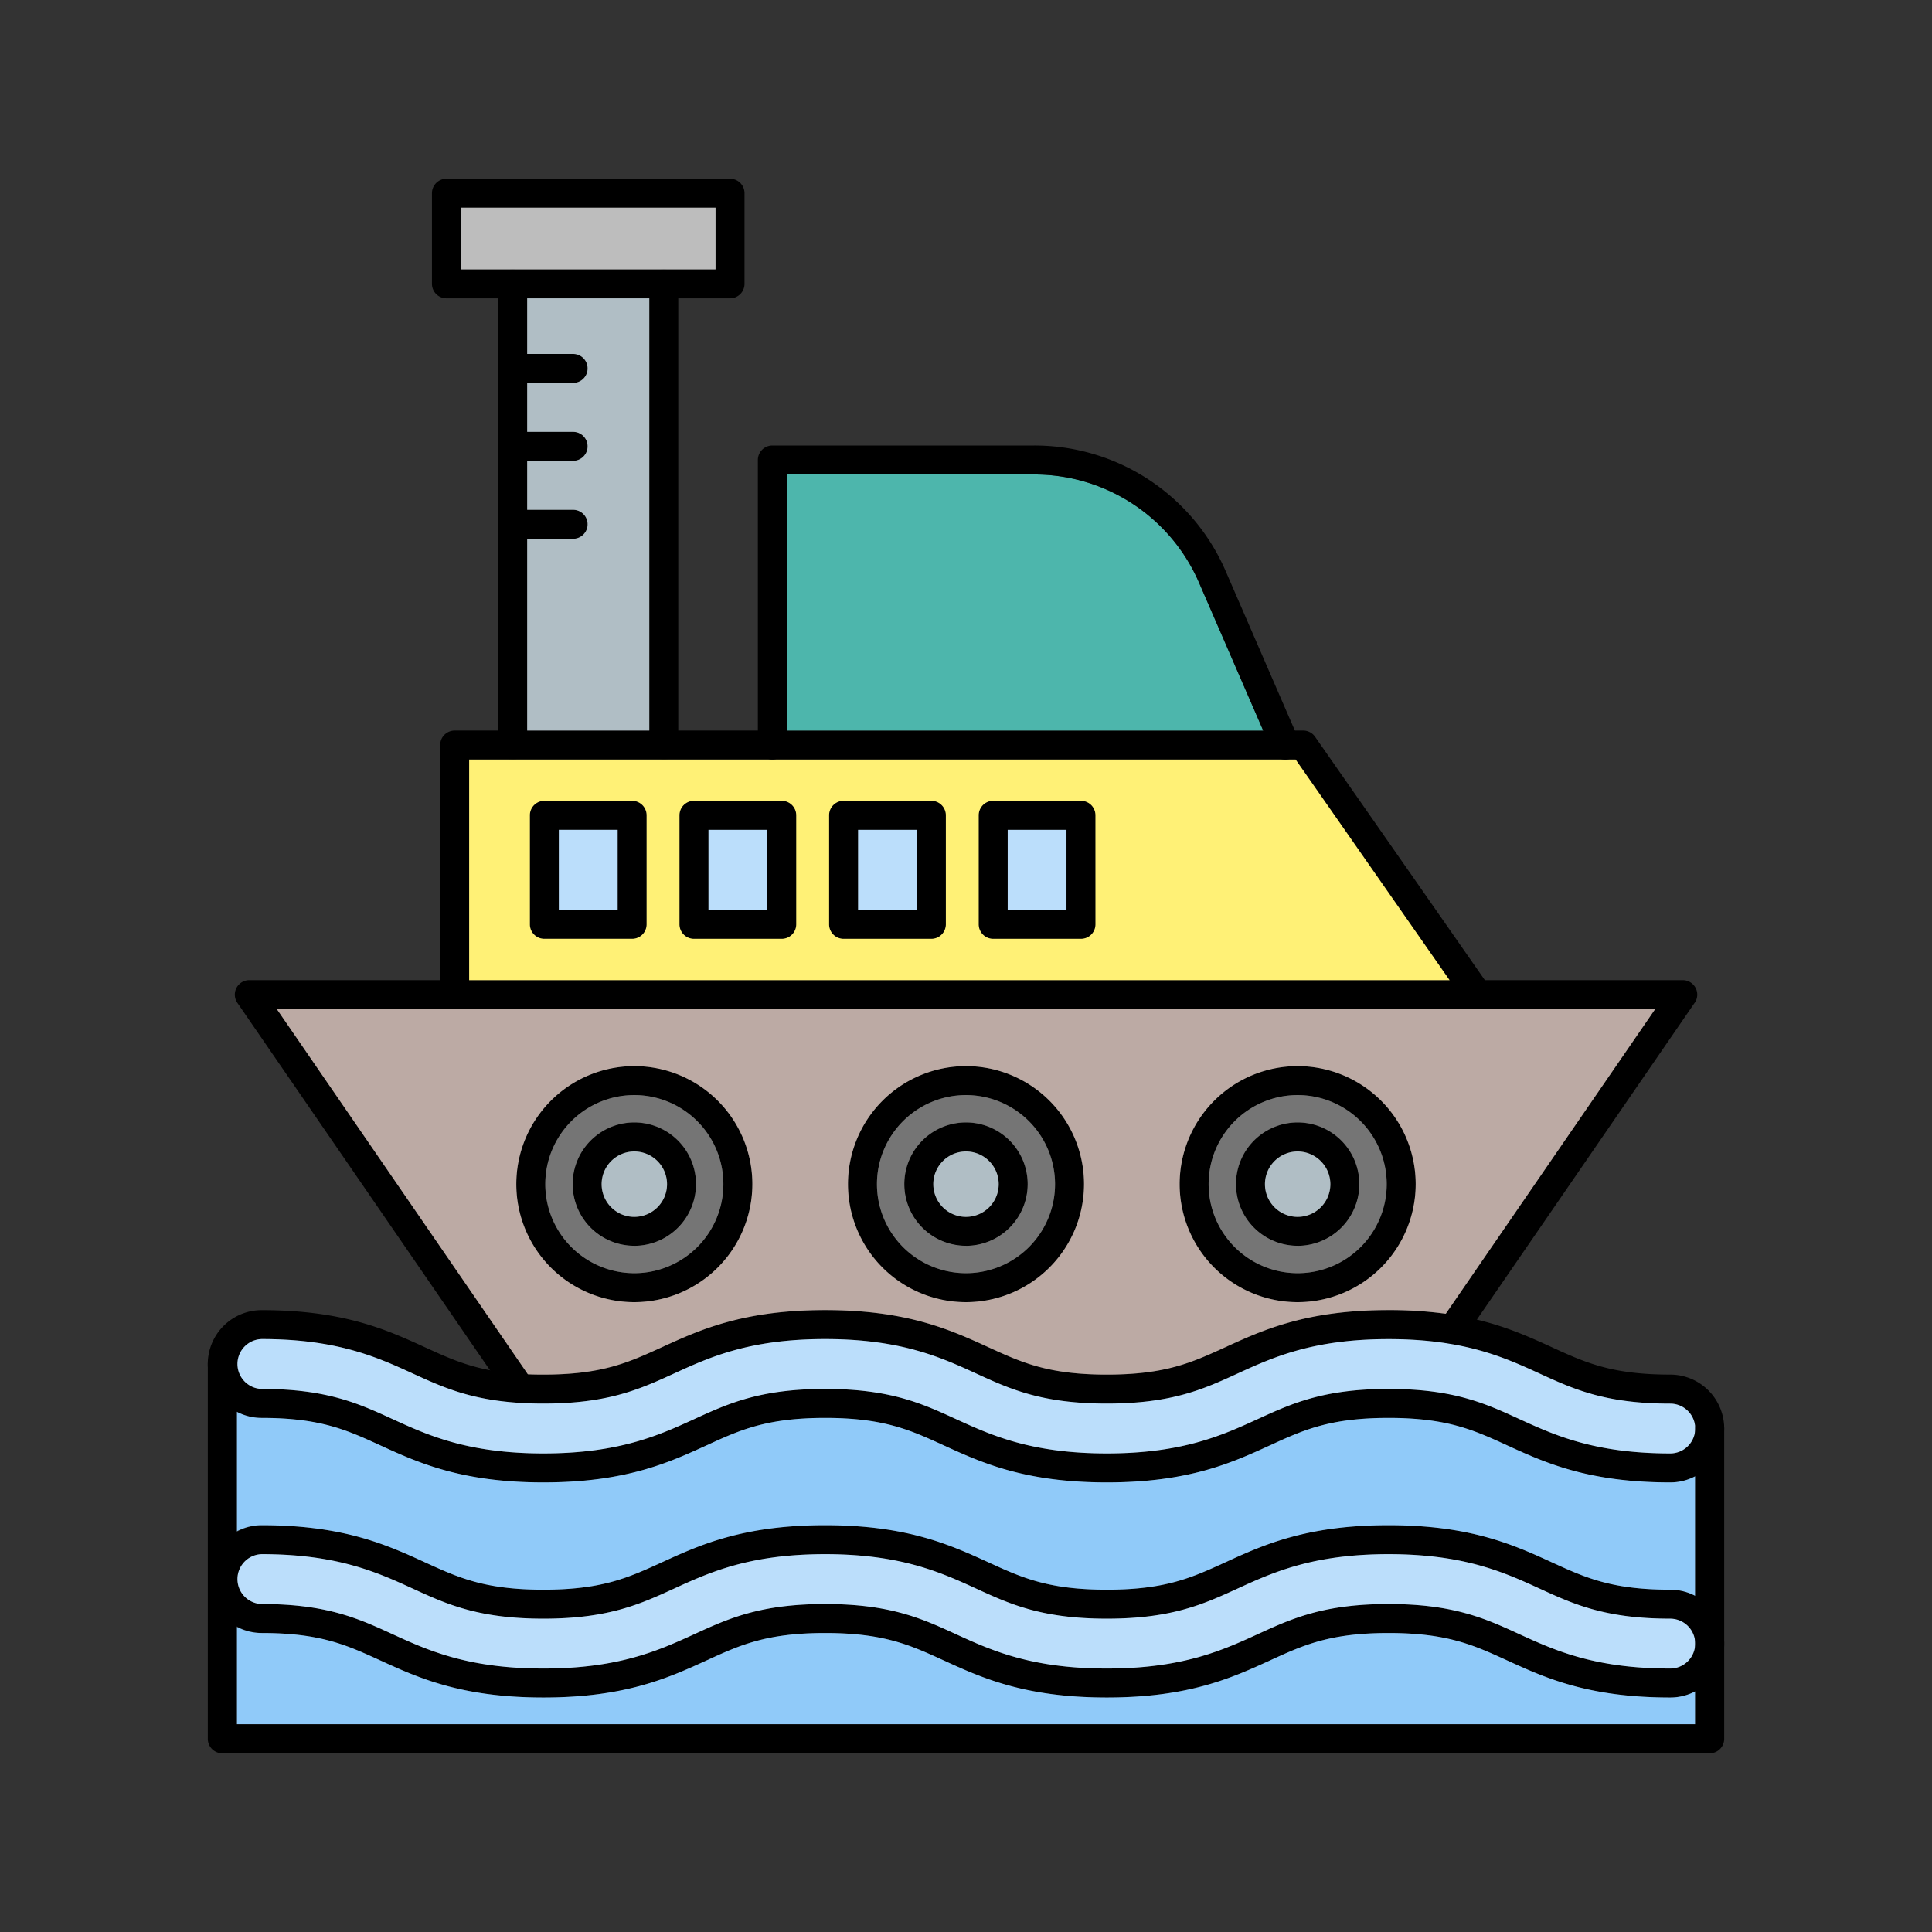 <svg id="Layer_1" viewBox="0 0 1000 1000" xmlns="http://www.w3.org/2000/svg" data-name="Layer 1"><rect x="0" y="0" width="1000" height="1000" fill="#333333" stroke="none"/><path d="m877.14 519.06-112.7 163.94-6.44 9.39a7.5 7.5 0 1 1 -12.36-8.49l2.68-3.9 108.38-157.68h-713.4l129.91 189 2.09 3a7.5 7.5 0 0 1 -6.18 11.75l-1-.07a7.46 7.46 0 0 1 -5.17-3.18l-9.42-13.7-130.67-190.06a7.5 7.5 0 0 1 6.14-11.74h742a7.5 7.5 0 0 1 6.18 11.74z"/><path d="m769 521a7.49 7.49 0 0 1 -10.44-1.86l-8.23-11.79-79.71-114.21h-427.78v121.68a7.5 7.5 0 0 1 -15 0v-129.18a7.5 7.5 0 0 1 7.5-7.5h439.19a7.5 7.5 0 0 1 6.15 3.21l87.9 126 2.23 3.2a7.51 7.51 0 0 1 -1.81 10.45z"/><path d="m327.19 414.53h-45.43a7.49 7.49 0 0 0 -7.5 7.5v56.4a7.49 7.49 0 0 0 7.5 7.5h45.43a7.5 7.5 0 0 0 7.5-7.5v-56.43a7.5 7.5 0 0 0 -7.5-7.47zm-7.5 56.4h-30.43v-41.4h30.43z"/><path d="m404.63 414.53h-45.43a7.5 7.5 0 0 0 -7.5 7.5v56.4a7.5 7.5 0 0 0 7.5 7.5h45.43a7.5 7.5 0 0 0 7.5-7.5v-56.43a7.5 7.5 0 0 0 -7.5-7.47zm-7.5 56.4h-30.43v-41.4h30.43z"/><path d="m404.63 414.53h-45.43a7.5 7.5 0 0 0 -7.5 7.5v56.4a7.5 7.5 0 0 0 7.5 7.5h45.43a7.5 7.5 0 0 0 7.5-7.5v-56.43a7.5 7.5 0 0 0 -7.5-7.47zm-7.5 56.4h-30.43v-41.4h30.43z"/><path d="m482.07 414.53h-45.43a7.5 7.5 0 0 0 -7.5 7.5v56.4a7.5 7.5 0 0 0 7.5 7.5h45.43a7.5 7.5 0 0 0 7.5-7.5v-56.43a7.5 7.5 0 0 0 -7.5-7.47zm-7.5 56.4h-30.43v-41.4h30.43z"/><path d="m482.07 414.53h-45.43a7.5 7.5 0 0 0 -7.5 7.5v56.4a7.5 7.5 0 0 0 7.5 7.5h45.43a7.5 7.5 0 0 0 7.5-7.5v-56.43a7.5 7.5 0 0 0 -7.5-7.47zm-7.5 56.4h-30.43v-41.4h30.43z"/><path d="m559.51 414.53h-45.43a7.5 7.5 0 0 0 -7.5 7.5v56.4a7.5 7.5 0 0 0 7.5 7.5h45.43a7.49 7.49 0 0 0 7.5-7.5v-56.43a7.49 7.49 0 0 0 -7.5-7.47zm-7.5 56.4h-30.43v-41.4h30.42z"/><path d="m559.51 414.53h-45.43a7.5 7.5 0 0 0 -7.5 7.5v56.4a7.5 7.5 0 0 0 7.5 7.5h45.43a7.49 7.49 0 0 0 7.5-7.5v-56.43a7.49 7.49 0 0 0 -7.5-7.47zm-7.5 56.4h-30.43v-41.4h30.42z"/><path d="m328.33 551.81a61.09 61.09 0 1 0 61.09 61.09 61.17 61.17 0 0 0 -61.09-61.09zm0 107.18a46.09 46.09 0 1 1 46.09-46.09 46.15 46.15 0 0 1 -46.09 46.1z"/><path d="m328.33 581a31.93 31.93 0 1 0 31.93 31.93 32 32 0 0 0 -31.93-31.93zm0 48.86a16.93 16.93 0 1 1 16.93-16.93 17 17 0 0 1 -16.93 16.9z"/><path d="m500 551.81a61.09 61.09 0 1 0 61.09 61.09 61.17 61.17 0 0 0 -61.09-61.09zm0 107.19a46.09 46.09 0 1 1 46.09-46.09 46.15 46.15 0 0 1 -46.09 46.09z"/><path d="m500 581a31.93 31.93 0 1 0 31.93 31.93 32 32 0 0 0 -31.93-31.93zm0 48.86a16.93 16.93 0 1 1 16.93-16.93 16.95 16.95 0 0 1 -16.93 16.9z"/><path d="m671.67 551.81a61.09 61.09 0 1 0 61.09 61.09 61.16 61.16 0 0 0 -61.09-61.09zm0 107.18a46.09 46.09 0 1 1 46.09-46.09 46.14 46.14 0 0 1 -46.09 46.1z"/><path d="m671.67 581a31.93 31.93 0 1 0 31.93 31.9 32 32 0 0 0 -31.93-31.9zm0 48.86a16.93 16.93 0 1 1 16.93-16.96 16.95 16.95 0 0 1 -16.93 16.93z"/><path d="m351.07 146.92v238.73a7.49 7.49 0 0 1 -7.31 7.49h-.38a7.49 7.49 0 0 1 -7.31-7.49v-238.73a7.5 7.5 0 0 1 15 0z"/><path d="m272.87 146.92v238.73a7.49 7.49 0 0 1 -7.31 7.49h-.38a7.49 7.49 0 0 1 -7.31-7.49v-238.73a7.5 7.5 0 1 1 15 0z"/><path d="m304.15 231a7.5 7.5 0 0 1 -7.5 7.5h-31.28a7.5 7.5 0 0 1 0-15h31.28a7.5 7.5 0 0 1 7.5 7.5z"/><path d="m304.15 271.37a7.5 7.5 0 0 1 -7.5 7.5h-31.28a7.5 7.5 0 0 1 0-15h31.28a7.5 7.5 0 0 1 7.5 7.5z"/><path d="m304.15 190.7a7.5 7.5 0 0 1 -7.5 7.5h-31.28a7.5 7.5 0 0 1 0-15h31.28a7.5 7.5 0 0 1 7.5 7.5z"/><path d="m653.83 378.14h-246.56v-132.54h128.11a92.82 92.82 0 0 1 85.2 55.91z" fill="#4db6ac"/><path d="m670.62 393.14h-427.78v114.18h507.44zm-335.93 85.29a7.5 7.5 0 0 1 -7.5 7.5h-45.43a7.49 7.49 0 0 1 -7.5-7.5v-56.43a7.49 7.49 0 0 1 7.5-7.5h45.43a7.5 7.5 0 0 1 7.5 7.5zm77.44 0a7.5 7.5 0 0 1 -7.5 7.5h-45.43a7.5 7.5 0 0 1 -7.5-7.5v-56.43a7.5 7.5 0 0 1 7.5-7.5h45.43a7.5 7.5 0 0 1 7.5 7.5zm77.44 0a7.5 7.5 0 0 1 -7.5 7.5h-45.43a7.5 7.5 0 0 1 -7.5-7.5v-56.43a7.5 7.5 0 0 1 7.5-7.5h45.43a7.5 7.5 0 0 1 7.5 7.5zm77.44 0a7.49 7.49 0 0 1 -7.5 7.5h-45.43a7.5 7.5 0 0 1 -7.5-7.5v-56.43a7.5 7.5 0 0 1 7.5-7.5h45.43a7.49 7.49 0 0 1 7.49 7.5z" fill="#fff176"/><g fill="#bbdefb"><path d="m289.26 429.53h30.43v41.4h-30.43z"/><path d="m366.7 429.53h30.43v41.4h-30.43z"/><path d="m444.14 429.53h30.43v41.4h-30.43z"/><path d="m521.58 429.53h30.43v41.4h-30.43z"/></g><path d="m668.24 392.52a7.16 7.16 0 0 1 -2.6.62h-.64a7.48 7.48 0 0 1 -6.61-4.51l-4.55-10.49-33.25-76.63a92.82 92.82 0 0 0 -85.2-55.91h-128.12v140a7.5 7.5 0 0 1 -15 0v-147.5a7.5 7.5 0 0 1 7.5-7.5h135.61a107.82 107.82 0 0 1 99 64.94l35.84 82.6 2 4.52a7.49 7.49 0 0 1 -3.98 9.86z"/><path d="m377.86 92.5h-146.78a7.5 7.5 0 0 0 -7.5 7.5v46.92a7.5 7.5 0 0 0 7.5 7.5h146.78a7.5 7.5 0 0 0 7.5-7.5v-46.92a7.5 7.5 0 0 0 -7.5-7.5zm-7.5 46.92h-131.78v-31.92h131.78z"/><path d="m238.58 107.5h131.78v31.92h-131.78z" fill="#bdbdbd"/><path d="m336.07 154.42v223.72h-63.2v-99.27h23.78a7.5 7.5 0 0 0 0-15h-23.78v-25.34h23.78a7.5 7.5 0 0 0 0-15h-23.78v-25.33h23.78a7.5 7.5 0 0 0 0-15h-23.78v-28.78z" fill="#b0bec5"/><path d="m864.54 711.49c-30.37 0-44-6.25-61.29-14.16-11.06-5.06-23-10.51-38.81-14.3-5-1.19-10.29-2.22-16.11-3a216 216 0 0 0 -29.61-1.9c-42.54 0-64.85 10.22-84.53 19.23-17.27 7.91-30.92 14.16-61.29 14.16s-44-6.25-61.29-14.16c-19.68-9-42-19.23-84.52-19.23s-64.85 10.22-84.53 19.23c-17.27 7.91-30.92 14.16-61.29 14.16-2.83 0-5.51 0-8.06-.16a133.86 133.86 0 0 1 -19.69-2.15c-13.15-2.52-22.62-6.85-33.54-11.85-19.68-9-42-19.23-84.52-19.23a27.89 27.89 0 0 0 -12.9 52.63 27.64 27.64 0 0 0 12.9 3.18c30.37 0 44 6.25 61.29 14.16 19.68 9 42 19.22 84.52 19.22s64.85-10.21 84.53-19.22c17.27-7.91 30.92-14.16 61.29-14.16s44 6.25 61.29 14.16c19.68 9 42 19.22 84.52 19.22s64.85-10.21 84.53-19.23c17.28-7.91 30.92-14.15 61.29-14.15s44 6.25 61.29 14.16c19.68 9 42 19.22 84.53 19.22a27.95 27.95 0 0 0 27.9-27.9 27.93 27.93 0 0 0 -27.9-27.93zm0 40.8c-39.27 0-60-9.49-78.28-17.86-17.43-8-33.9-15.52-67.54-15.52s-50.1 7.54-67.54 15.52c-18.28 8.37-39 17.86-78.28 17.86s-60-9.49-78.28-17.86c-17.43-8-33.89-15.52-67.53-15.52s-50.11 7.54-67.54 15.52c-18.28 8.37-39 17.86-78.28 17.86s-60-9.49-78.27-17.86c-17.44-8-33.9-15.52-67.54-15.52a12.91 12.91 0 0 1 0-25.81c39.27 0 60 9.49 78.28 17.87 15 6.86 29.26 13.4 54.37 15.09l1 .07c3.79.24 7.83.36 12.15.36 33.64 0 50.11-7.54 67.54-15.52 18.28-8.38 39-17.87 78.28-17.87s60 9.49 78.28 17.87c17.43 8 33.89 15.52 67.53 15.52s50.11-7.49 67.55-15.49c18.28-8.38 39-17.87 78.28-17.87s60 9.49 78.28 17.87c17.43 8 33.9 15.52 67.54 15.52a12.9 12.9 0 1 1 0 25.8z"/><path d="m877.44 739.39a12.92 12.92 0 0 1 -12.9 12.9c-39.27 0-60-9.49-78.28-17.86-17.43-8-33.9-15.52-67.54-15.52s-50.1 7.54-67.54 15.52c-18.28 8.37-39 17.86-78.28 17.86s-60-9.49-78.28-17.86c-17.43-8-33.89-15.52-67.53-15.52s-50.11 7.54-67.54 15.52c-18.28 8.37-39 17.86-78.28 17.86s-60-9.49-78.27-17.86c-17.44-8-33.9-15.52-67.54-15.52a12.91 12.91 0 0 1 0-25.81c39.27 0 60 9.49 78.28 17.87 15 6.86 29.26 13.4 54.37 15.09l1 .07c3.79.24 7.83.36 12.15.36 33.64 0 50.11-7.54 67.54-15.52 18.28-8.38 39-17.87 78.28-17.87s60 9.49 78.28 17.87c17.43 8 33.89 15.52 67.53 15.52s50.11-7.49 67.55-15.49c18.28-8.38 39-17.87 78.28-17.87s60 9.49 78.28 17.87c17.43 8 33.9 15.52 67.54 15.52a12.92 12.92 0 0 1 12.9 12.87z" fill="#bbdefb"/><path d="m143.3 522.32 129.91 189c2.55.11 5.23.16 8.06.16 30.37 0 44-6.25 61.29-14.16 19.68-9 42-19.23 84.53-19.23s64.84 10.22 84.52 19.23c17.28 7.91 30.92 14.16 61.29 14.16s44-6.25 61.29-14.16c19.68-9 42-19.23 84.53-19.23a216 216 0 0 1 29.61 1.9l108.37-157.67zm185.03 151.68a61.09 61.09 0 1 1 61.09-61.09 61.17 61.17 0 0 1 -61.09 61.09zm171.67 0a61.09 61.09 0 1 1 61.09-61.09 61.17 61.17 0 0 1 -61.09 61.09zm171.67 0a61.09 61.09 0 1 1 61.09-61.09 61.16 61.16 0 0 1 -61.09 61.09z" fill="#bcaaa4"/><path d="m500 566.81a46.09 46.09 0 1 0 46.09 46.09 46.15 46.15 0 0 0 -46.09-46.09zm0 78a31.93 31.93 0 1 1 31.93-31.93 32 32 0 0 1 -31.93 31.95z" fill="#757575"/><path d="m671.67 566.81a46.09 46.09 0 1 0 46.09 46.09 46.14 46.14 0 0 0 -46.09-46.09zm0 78a31.93 31.93 0 1 1 31.93-31.91 32 32 0 0 1 -31.93 31.93z" fill="#757575"/><path d="m688.6 612.9a16.93 16.93 0 1 1 -16.93-16.9 17 17 0 0 1 16.93 16.9z" fill="#b0bec5"/><path d="m516.93 612.9a16.93 16.93 0 1 1 -16.93-16.9 16.95 16.95 0 0 1 16.93 16.9z" fill="#b0bec5"/><path d="m328.33 566.81a46.09 46.09 0 1 0 46.09 46.09 46.15 46.15 0 0 0 -46.09-46.09zm0 78a31.93 31.93 0 1 1 31.93-31.93 32 32 0 0 1 -31.93 31.95z" fill="#757575"/><path d="m345.26 612.9a16.93 16.93 0 1 1 -16.93-16.9 16.95 16.95 0 0 1 16.93 16.9z" fill="#b0bec5"/><path d="m877.44 826a27.64 27.64 0 0 0 -12.9-3.18c-30.37 0-44-6.25-61.29-14.16-19.68-9-42-19.23-84.53-19.23s-64.85 10.22-84.53 19.23c-17.27 7.91-30.92 14.16-61.29 14.16s-44-6.25-61.29-14.16c-19.68-9-42-19.23-84.52-19.23s-64.85 10.22-84.53 19.23c-17.27 7.91-30.92 14.16-61.29 14.16s-44-6.25-61.29-14.16c-19.68-9-42-19.23-84.52-19.23a27.91 27.91 0 0 0 0 55.81c30.37 0 44 6.25 61.29 14.16 19.68 9 42 19.23 84.52 19.23s64.85-10.22 84.53-19.23c17.27-7.91 30.92-14.16 61.29-14.16s44 6.25 61.29 14.16c19.68 9 42 19.23 84.52 19.23s64.85-10.22 84.53-19.23c17.28-7.91 30.92-14.16 61.29-14.16s44 6.25 61.29 14.16c19.68 9 42 19.23 84.53 19.23a27.89 27.89 0 0 0 12.9-52.63zm-12.9 37.63c-39.27 0-60-9.49-78.28-17.87-17.43-8-33.9-15.52-67.54-15.52s-50.1 7.54-67.54 15.52c-18.28 8.37-39 17.87-78.28 17.87s-60-9.5-78.28-17.87c-17.43-8-33.89-15.52-67.53-15.52s-50.11 7.54-67.54 15.52c-18.28 8.37-39 17.87-78.28 17.87s-60-9.5-78.27-17.87c-17.44-8-33.9-15.52-67.54-15.52a12.91 12.91 0 0 1 0-25.81c39.27 0 60 9.5 78.28 17.87 17.43 8 33.89 15.52 67.53 15.52s50.11-7.54 67.54-15.52c18.28-8.37 39-17.87 78.28-17.87s60 9.5 78.28 17.87c17.43 8 33.89 15.52 67.53 15.52s50.1-7.54 67.54-15.52c18.28-8.37 39-17.87 78.28-17.87s60 9.5 78.28 17.87c17.43 8 33.9 15.52 67.54 15.52a12.91 12.91 0 0 1 0 25.81z"/><path d="m877.44 850.72a12.92 12.92 0 0 1 -12.9 12.91c-39.27 0-60-9.49-78.28-17.87-17.43-8-33.9-15.52-67.54-15.52s-50.1 7.54-67.54 15.52c-18.28 8.37-39 17.87-78.28 17.87s-60-9.5-78.28-17.87c-17.43-8-33.89-15.52-67.53-15.52s-50.11 7.54-67.54 15.52c-18.28 8.37-39 17.87-78.28 17.87s-60-9.5-78.27-17.87c-17.44-8-33.9-15.52-67.54-15.52a12.91 12.91 0 0 1 0-25.81c39.27 0 60 9.5 78.28 17.87 17.43 8 33.89 15.52 67.53 15.52s50.11-7.54 67.54-15.52c18.28-8.37 39-17.87 78.28-17.87s60 9.5 78.28 17.87c17.43 8 33.89 15.52 67.53 15.52s50.1-7.54 67.54-15.52c18.28-8.37 39-17.87 78.28-17.87s60 9.5 78.28 17.87c17.43 8 33.9 15.52 67.54 15.52a12.92 12.92 0 0 1 12.9 12.9z" fill="#bbdefb"/><path d="m877.44 764.11v61.89a27.64 27.64 0 0 0 -12.9-3.18c-30.37 0-44-6.25-61.29-14.16-19.68-9-42-19.23-84.53-19.23s-64.85 10.22-84.53 19.23c-17.27 7.91-30.92 14.16-61.29 14.16s-44-6.25-61.29-14.16c-19.68-9-42-19.23-84.52-19.23s-64.85 10.22-84.53 19.23c-17.27 7.91-30.92 14.16-61.29 14.16s-44-6.25-61.29-14.16c-19.68-9-42-19.23-84.52-19.23a27.64 27.64 0 0 0 -12.9 3.18v-61.88a27.64 27.64 0 0 0 12.9 3.18c30.37 0 44 6.25 61.29 14.16 19.68 9 42 19.22 84.52 19.22s64.85-10.21 84.53-19.22c17.27-7.91 30.92-14.16 61.29-14.16s44 6.25 61.29 14.16c19.68 9 42 19.22 84.52 19.22s64.85-10.21 84.53-19.23c17.28-7.91 30.92-14.15 61.29-14.15s44 6.25 61.29 14.16c19.68 9 42 19.22 84.53 19.22a27.64 27.64 0 0 0 12.9-3.18z" fill="#90caf9"/><path d="m877.44 875.45v17h-754.88v-50.39a27.64 27.64 0 0 0 12.9 3.18c30.37 0 44 6.25 61.29 14.16 19.68 9 42 19.23 84.52 19.23s64.85-10.22 84.53-19.23c17.27-7.91 30.92-14.16 61.29-14.16s44 6.25 61.29 14.16c19.68 9 42 19.23 84.52 19.23s64.85-10.22 84.53-19.23c17.28-7.91 30.92-14.16 61.29-14.16s44 6.25 61.29 14.16c19.68 9 42 19.23 84.53 19.23a27.64 27.64 0 0 0 12.9-3.18z" fill="#90caf9"/><path d="m892.44 739.39v160.61a7.5 7.5 0 0 1 -7.5 7.5h-769.88a7.5 7.5 0 0 1 -7.5-7.5v-194a7.5 7.5 0 0 1 15 0v186.5h754.88v-153.11a7.5 7.5 0 1 1 15 0z"/></svg>